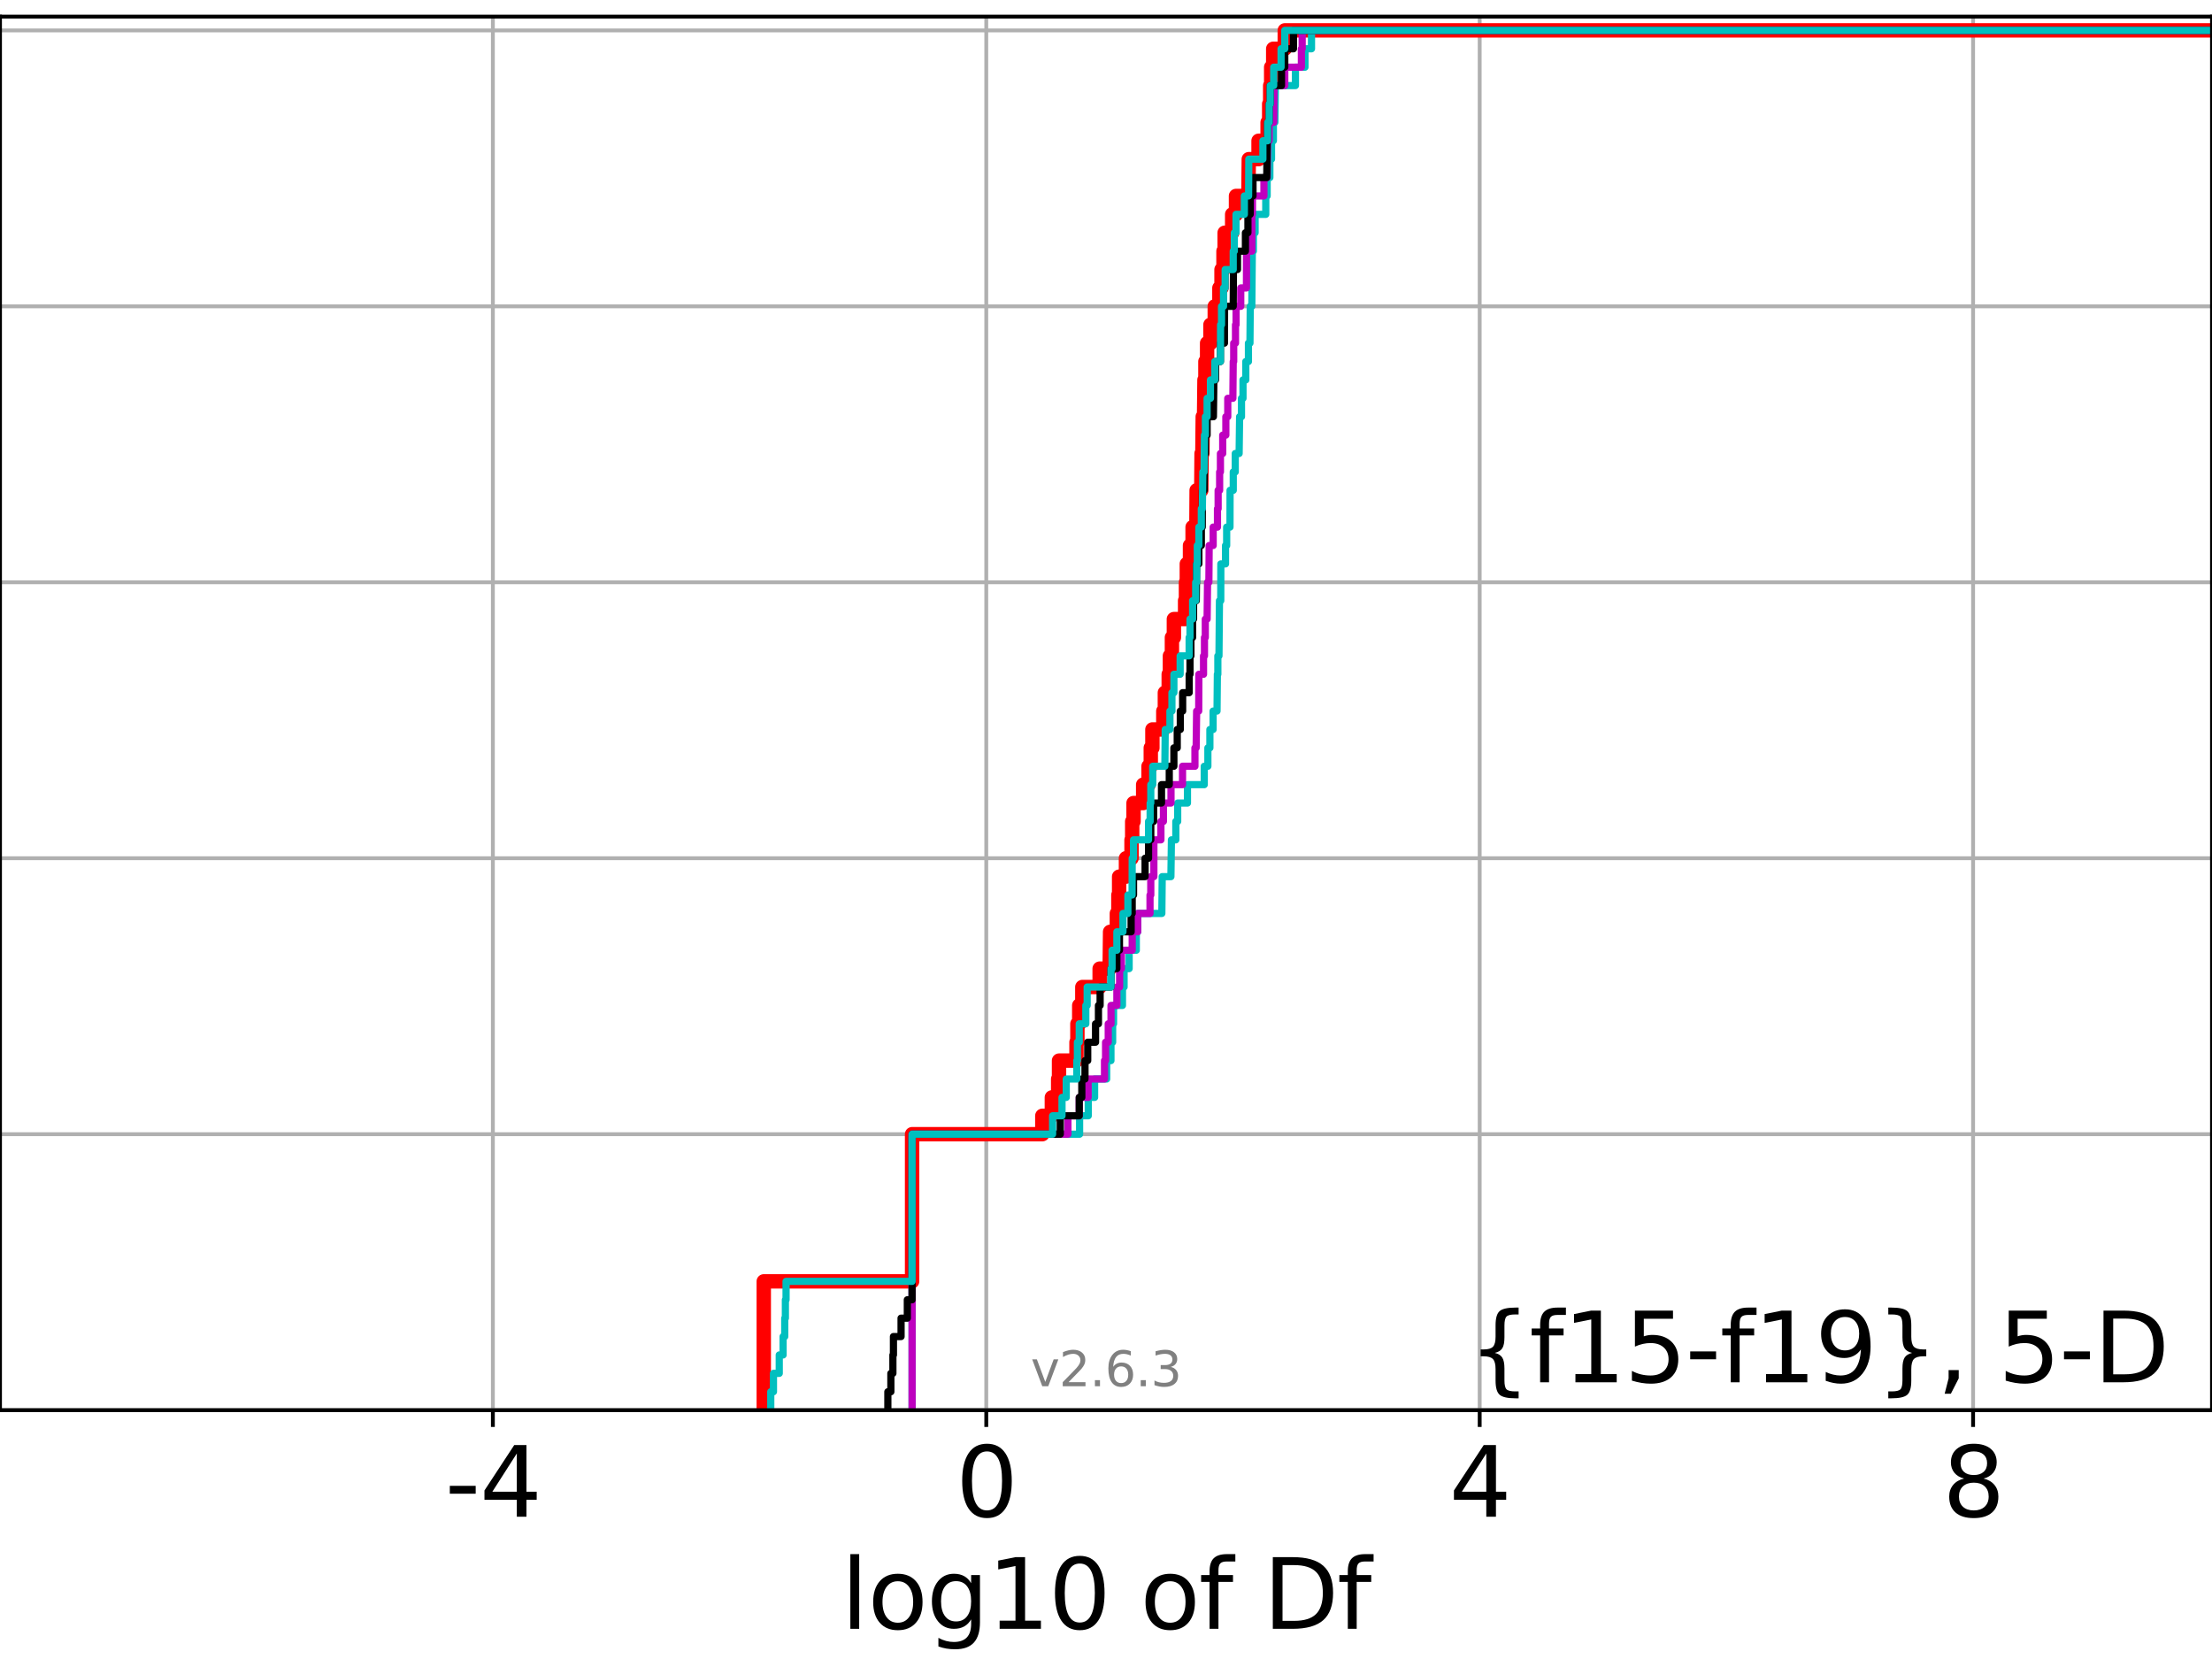 <?xml version="1.0" encoding="utf-8" standalone="no"?>
<!DOCTYPE svg PUBLIC "-//W3C//DTD SVG 1.1//EN"
  "http://www.w3.org/Graphics/SVG/1.1/DTD/svg11.dtd">
<svg xmlns:xlink="http://www.w3.org/1999/xlink" width="460.8pt" height="345.6pt" viewBox="0 0 460.8 345.6" xmlns="http://www.w3.org/2000/svg" version="1.1">
 <defs>
  <style type="text/css">*{stroke-linejoin: round; stroke-linecap: butt}</style>
 </defs>
 <g id="figure_1">
  <g id="patch_1">
   <path d="M 0 345.6 
L 460.8 345.6 
L 460.8 0 
L 0 0 
z
" style="fill: #ffffff"/>
  </g>
  <g id="axes_1">
   <g id="patch_2">
    <path d="M 0 293.76 
L 460.8 293.76 
L 460.8 3.456 
L 0 3.456 
z
" style="fill: #ffffff"/>
   </g>
   <g id="matplotlib.axis_1">
    <g id="xtick_1">
     <g id="line2d_1">
      <path d="M 102.674 293.76 
L 102.674 3.456 
" clip-path="url(#p1392dcf581)" style="fill: none; stroke: #b0b0b0; stroke-width: 0.8; stroke-linecap: square"/>
     </g>
     <g id="line2d_2">
      <defs>
       <path id="mf8d846c6e8" d="M 0 0 
L 0 3.5 
" style="stroke: #000000; stroke-width: 0.8"/>
      </defs>
      <g>
       <use xlink:href="#mf8d846c6e8" x="102.674" y="293.76" style="stroke: #000000; stroke-width: 0.8"/>
      </g>
     </g>
     <g id="text_1">
      <!-- -4 -->
      <g transform="translate(92.704 315.957) scale(0.2 -0.2)">
       <defs>
        <path id="DejaVuSans-2d" d="M 313 2009 
L 1997 2009 
L 1997 1497 
L 313 1497 
L 313 2009 
z
" transform="scale(0.016)"/>
        <path id="DejaVuSans-34" d="M 2419 4116 
L 825 1625 
L 2419 1625 
L 2419 4116 
z
M 2253 4666 
L 3047 4666 
L 3047 1625 
L 3713 1625 
L 3713 1100 
L 3047 1100 
L 3047 0 
L 2419 0 
L 2419 1100 
L 313 1100 
L 313 1709 
L 2253 4666 
z
" transform="scale(0.016)"/>
       </defs>
       <use xlink:href="#DejaVuSans-2d"/>
       <use xlink:href="#DejaVuSans-34" x="36.084"/>
      </g>
     </g>
    </g>
    <g id="xtick_2">
     <g id="line2d_3">
      <path d="M 205.46 293.76 
L 205.46 3.456 
" clip-path="url(#p1392dcf581)" style="fill: none; stroke: #b0b0b0; stroke-width: 0.8; stroke-linecap: square"/>
     </g>
     <g id="line2d_4">
      <g>
       <use xlink:href="#mf8d846c6e8" x="205.46" y="293.76" style="stroke: #000000; stroke-width: 0.8"/>
      </g>
     </g>
     <g id="text_2">
      <!-- 0 -->
      <g transform="translate(199.097 315.957) scale(0.2 -0.2)">
       <defs>
        <path id="DejaVuSans-30" d="M 2034 4250 
Q 1547 4250 1301 3770 
Q 1056 3291 1056 2328 
Q 1056 1369 1301 889 
Q 1547 409 2034 409 
Q 2525 409 2770 889 
Q 3016 1369 3016 2328 
Q 3016 3291 2770 3770 
Q 2525 4250 2034 4250 
z
M 2034 4750 
Q 2819 4750 3233 4129 
Q 3647 3509 3647 2328 
Q 3647 1150 3233 529 
Q 2819 -91 2034 -91 
Q 1250 -91 836 529 
Q 422 1150 422 2328 
Q 422 3509 836 4129 
Q 1250 4750 2034 4750 
z
" transform="scale(0.016)"/>
       </defs>
       <use xlink:href="#DejaVuSans-30"/>
      </g>
     </g>
    </g>
    <g id="xtick_3">
     <g id="line2d_5">
      <path d="M 308.245 293.76 
L 308.245 3.456 
" clip-path="url(#p1392dcf581)" style="fill: none; stroke: #b0b0b0; stroke-width: 0.8; stroke-linecap: square"/>
     </g>
     <g id="line2d_6">
      <g>
       <use xlink:href="#mf8d846c6e8" x="308.245" y="293.76" style="stroke: #000000; stroke-width: 0.8"/>
      </g>
     </g>
     <g id="text_3">
      <!-- 4 -->
      <g transform="translate(301.883 315.957) scale(0.2 -0.2)">
       <use xlink:href="#DejaVuSans-34"/>
      </g>
     </g>
    </g>
    <g id="xtick_4">
     <g id="line2d_7">
      <path d="M 411.031 293.76 
L 411.031 3.456 
" clip-path="url(#p1392dcf581)" style="fill: none; stroke: #b0b0b0; stroke-width: 0.8; stroke-linecap: square"/>
     </g>
     <g id="line2d_8">
      <g>
       <use xlink:href="#mf8d846c6e8" x="411.031" y="293.76" style="stroke: #000000; stroke-width: 0.8"/>
      </g>
     </g>
     <g id="text_4">
      <!-- 8 -->
      <g transform="translate(404.668 315.957) scale(0.2 -0.2)">
       <defs>
        <path id="DejaVuSans-38" d="M 2034 2216 
Q 1584 2216 1326 1975 
Q 1069 1734 1069 1313 
Q 1069 891 1326 650 
Q 1584 409 2034 409 
Q 2484 409 2743 651 
Q 3003 894 3003 1313 
Q 3003 1734 2745 1975 
Q 2488 2216 2034 2216 
z
M 1403 2484 
Q 997 2584 770 2862 
Q 544 3141 544 3541 
Q 544 4100 942 4425 
Q 1341 4750 2034 4750 
Q 2731 4750 3128 4425 
Q 3525 4100 3525 3541 
Q 3525 3141 3298 2862 
Q 3072 2584 2669 2484 
Q 3125 2378 3379 2068 
Q 3634 1759 3634 1313 
Q 3634 634 3220 271 
Q 2806 -91 2034 -91 
Q 1263 -91 848 271 
Q 434 634 434 1313 
Q 434 1759 690 2068 
Q 947 2378 1403 2484 
z
M 1172 3481 
Q 1172 3119 1398 2916 
Q 1625 2713 2034 2713 
Q 2441 2713 2670 2916 
Q 2900 3119 2900 3481 
Q 2900 3844 2670 4047 
Q 2441 4250 2034 4250 
Q 1625 4250 1398 4047 
Q 1172 3844 1172 3481 
z
" transform="scale(0.016)"/>
       </defs>
       <use xlink:href="#DejaVuSans-38"/>
      </g>
     </g>
    </g>
    <g id="text_5">
     <!-- log10 of Df -->
     <g transform="translate(175.214 339.313) scale(0.2 -0.2)">
      <defs>
       <path id="DejaVuSans-6c" d="M 603 4863 
L 1178 4863 
L 1178 0 
L 603 0 
L 603 4863 
z
" transform="scale(0.016)"/>
       <path id="DejaVuSans-6f" d="M 1959 3097 
Q 1497 3097 1228 2736 
Q 959 2375 959 1747 
Q 959 1119 1226 758 
Q 1494 397 1959 397 
Q 2419 397 2687 759 
Q 2956 1122 2956 1747 
Q 2956 2369 2687 2733 
Q 2419 3097 1959 3097 
z
M 1959 3584 
Q 2709 3584 3137 3096 
Q 3566 2609 3566 1747 
Q 3566 888 3137 398 
Q 2709 -91 1959 -91 
Q 1206 -91 779 398 
Q 353 888 353 1747 
Q 353 2609 779 3096 
Q 1206 3584 1959 3584 
z
" transform="scale(0.016)"/>
       <path id="DejaVuSans-67" d="M 2906 1791 
Q 2906 2416 2648 2759 
Q 2391 3103 1925 3103 
Q 1463 3103 1205 2759 
Q 947 2416 947 1791 
Q 947 1169 1205 825 
Q 1463 481 1925 481 
Q 2391 481 2648 825 
Q 2906 1169 2906 1791 
z
M 3481 434 
Q 3481 -459 3084 -895 
Q 2688 -1331 1869 -1331 
Q 1566 -1331 1297 -1286 
Q 1028 -1241 775 -1147 
L 775 -588 
Q 1028 -725 1275 -790 
Q 1522 -856 1778 -856 
Q 2344 -856 2625 -561 
Q 2906 -266 2906 331 
L 2906 616 
Q 2728 306 2450 153 
Q 2172 0 1784 0 
Q 1141 0 747 490 
Q 353 981 353 1791 
Q 353 2603 747 3093 
Q 1141 3584 1784 3584 
Q 2172 3584 2450 3431 
Q 2728 3278 2906 2969 
L 2906 3500 
L 3481 3500 
L 3481 434 
z
" transform="scale(0.016)"/>
       <path id="DejaVuSans-31" d="M 794 531 
L 1825 531 
L 1825 4091 
L 703 3866 
L 703 4441 
L 1819 4666 
L 2450 4666 
L 2450 531 
L 3481 531 
L 3481 0 
L 794 0 
L 794 531 
z
" transform="scale(0.016)"/>
       <path id="DejaVuSans-20" transform="scale(0.016)"/>
       <path id="DejaVuSans-66" d="M 2375 4863 
L 2375 4384 
L 1825 4384 
Q 1516 4384 1395 4259 
Q 1275 4134 1275 3809 
L 1275 3500 
L 2222 3500 
L 2222 3053 
L 1275 3053 
L 1275 0 
L 697 0 
L 697 3053 
L 147 3053 
L 147 3500 
L 697 3500 
L 697 3744 
Q 697 4328 969 4595 
Q 1241 4863 1831 4863 
L 2375 4863 
z
" transform="scale(0.016)"/>
       <path id="DejaVuSans-44" d="M 1259 4147 
L 1259 519 
L 2022 519 
Q 2988 519 3436 956 
Q 3884 1394 3884 2338 
Q 3884 3275 3436 3711 
Q 2988 4147 2022 4147 
L 1259 4147 
z
M 628 4666 
L 1925 4666 
Q 3281 4666 3915 4102 
Q 4550 3538 4550 2338 
Q 4550 1131 3912 565 
Q 3275 0 1925 0 
L 628 0 
L 628 4666 
z
" transform="scale(0.016)"/>
      </defs>
      <use xlink:href="#DejaVuSans-6c"/>
      <use xlink:href="#DejaVuSans-6f" x="27.783"/>
      <use xlink:href="#DejaVuSans-67" x="88.965"/>
      <use xlink:href="#DejaVuSans-31" x="152.441"/>
      <use xlink:href="#DejaVuSans-30" x="216.064"/>
      <use xlink:href="#DejaVuSans-20" x="279.688"/>
      <use xlink:href="#DejaVuSans-6f" x="311.475"/>
      <use xlink:href="#DejaVuSans-66" x="372.656"/>
      <use xlink:href="#DejaVuSans-20" x="407.861"/>
      <use xlink:href="#DejaVuSans-44" x="439.648"/>
      <use xlink:href="#DejaVuSans-66" x="516.65"/>
     </g>
    </g>
   </g>
   <g id="matplotlib.axis_2">
    <g id="ytick_1">
     <g id="line2d_9">
      <path d="M 0 293.76 
L 460.8 293.76 
" clip-path="url(#p1392dcf581)" style="fill: none; stroke: #b0b0b0; stroke-width: 0.8; stroke-linecap: square"/>
     </g>
     <g id="line2d_10">
      <defs>
       <path id="mb878c7f434" d="M 0 0 
L -3.5 0 
" style="stroke: #000000; stroke-width: 0.8"/>
      </defs>
      <g>
       <use xlink:href="#mb878c7f434" x="0" y="293.76" style="stroke: #000000; stroke-width: 0.8"/>
      </g>
     </g>
    </g>
    <g id="ytick_2">
     <g id="line2d_11">
      <path d="M 0 236.274 
L 460.8 236.274 
" clip-path="url(#p1392dcf581)" style="fill: none; stroke: #b0b0b0; stroke-width: 0.8; stroke-linecap: square"/>
     </g>
     <g id="line2d_12">
      <g>
       <use xlink:href="#mb878c7f434" x="0" y="236.274" style="stroke: #000000; stroke-width: 0.8"/>
      </g>
     </g>
    </g>
    <g id="ytick_3">
     <g id="line2d_13">
      <path d="M 0 178.788 
L 460.8 178.788 
" clip-path="url(#p1392dcf581)" style="fill: none; stroke: #b0b0b0; stroke-width: 0.8; stroke-linecap: square"/>
     </g>
     <g id="line2d_14">
      <g>
       <use xlink:href="#mb878c7f434" x="0" y="178.788" style="stroke: #000000; stroke-width: 0.8"/>
      </g>
     </g>
    </g>
    <g id="ytick_4">
     <g id="line2d_15">
      <path d="M 0 121.302 
L 460.8 121.302 
" clip-path="url(#p1392dcf581)" style="fill: none; stroke: #b0b0b0; stroke-width: 0.8; stroke-linecap: square"/>
     </g>
     <g id="line2d_16">
      <g>
       <use xlink:href="#mb878c7f434" x="0" y="121.302" style="stroke: #000000; stroke-width: 0.8"/>
      </g>
     </g>
    </g>
    <g id="ytick_5">
     <g id="line2d_17">
      <path d="M 0 63.816 
L 460.8 63.816 
" clip-path="url(#p1392dcf581)" style="fill: none; stroke: #b0b0b0; stroke-width: 0.8; stroke-linecap: square"/>
     </g>
     <g id="line2d_18">
      <g>
       <use xlink:href="#mb878c7f434" x="0" y="63.816" style="stroke: #000000; stroke-width: 0.8"/>
      </g>
     </g>
    </g>
    <g id="ytick_6">
     <g id="line2d_19">
      <path d="M 0 6.33 
L 460.8 6.33 
" clip-path="url(#p1392dcf581)" style="fill: none; stroke: #b0b0b0; stroke-width: 0.8; stroke-linecap: square"/>
     </g>
     <g id="line2d_20">
      <g>
       <use xlink:href="#mb878c7f434" x="0" y="6.33" style="stroke: #000000; stroke-width: 0.8"/>
      </g>
     </g>
    </g>
   </g>
   <g id="line2d_21">
    <path d="M 159.106 293.76 
L 159.106 266.933 
L 190.006 266.933 
L 190.006 236.274 
L 217.134 236.274 
L 217.134 232.442 
L 219.12 232.442 
L 219.12 228.609 
L 220.434 228.609 
L 220.434 224.777 
L 220.614 224.777 
L 220.614 220.944 
L 224.253 220.944 
L 224.253 217.112 
L 224.443 217.112 
L 224.443 213.28 
L 224.825 213.28 
L 224.825 209.447 
L 225.468 209.447 
L 225.468 205.615 
L 229.077 205.615 
L 229.077 201.782 
L 231.163 201.782 
L 231.253 194.118 
L 232.662 194.118 
L 232.662 190.285 
L 232.979 190.285 
L 232.979 186.453 
L 233.134 186.453 
L 233.134 182.621 
L 234.559 182.621 
L 234.559 178.788 
L 235.718 178.788 
L 235.718 174.956 
L 235.858 174.956 
L 235.858 171.123 
L 236.137 171.123 
L 236.137 167.291 
L 238.143 167.291 
L 238.143 163.459 
L 239.263 163.459 
L 239.263 159.626 
L 239.728 159.626 
L 239.728 155.794 
L 240.066 155.794 
L 240.066 151.961 
L 242.339 151.961 
L 242.339 148.129 
L 242.663 148.129 
L 242.663 144.297 
L 243.465 144.297 
L 243.465 140.464 
L 243.713 140.464 
L 243.713 136.632 
L 244.131 136.632 
L 244.131 132.799 
L 244.541 132.799 
L 244.541 128.967 
L 246.878 128.967 
L 246.878 125.135 
L 247.058 125.135 
L 247.058 121.302 
L 247.236 121.302 
L 247.236 117.47 
L 247.898 117.47 
L 247.898 113.637 
L 248.44 113.637 
L 248.44 109.805 
L 249.229 109.805 
L 249.28 102.14 
L 250.249 102.14 
L 250.307 94.475 
L 250.475 94.475 
L 250.553 86.811 
L 250.825 86.811 
L 250.913 79.146 
L 251.11 79.146 
L 251.11 75.313 
L 251.462 75.313 
L 251.462 71.481 
L 252.159 71.481 
L 252.159 67.649 
L 253.057 67.649 
L 253.057 63.816 
L 254.023 63.816 
L 254.023 59.984 
L 254.464 59.984 
L 254.464 56.151 
L 254.875 56.151 
L 254.875 52.319 
L 255.113 52.319 
L 255.113 48.487 
L 256.684 48.487 
L 256.684 44.654 
L 257.482 44.654 
L 257.482 40.822 
L 260.062 40.822 
L 260.145 33.157 
L 262.18 33.157 
L 262.18 29.325 
L 264.066 29.325 
L 264.066 25.492 
L 264.397 25.492 
L 264.397 21.66 
L 264.604 21.66 
L 264.604 17.827 
L 264.808 17.827 
L 264.808 13.995 
L 265.234 13.995 
L 265.234 10.163 
L 267.641 10.163 
L 267.641 6.33 
L 267.641 6.33 
L 460.8 6.33 
L 460.8 6.33 
" clip-path="url(#p1392dcf581)" style="fill: none; stroke: #ff0000; stroke-width: 3; stroke-linecap: square"/>
   </g>
   <g id="line2d_22">
    <path d="M 190.006 293.76 
L 190.006 236.274 
L 224.899 236.274 
L 224.899 232.442 
L 226.702 232.442 
L 226.702 228.609 
L 228.026 228.609 
L 228.026 224.777 
L 230.538 224.777 
L 230.538 220.944 
L 231.431 220.944 
L 231.431 217.112 
L 231.783 217.112 
L 231.783 213.28 
L 231.969 213.28 
L 231.969 209.447 
L 233.828 209.447 
L 233.828 205.615 
L 234.166 205.615 
L 234.166 201.782 
L 235.22 201.782 
L 235.22 197.95 
L 236.712 197.95 
L 236.712 194.118 
L 237.005 194.118 
L 237.005 190.285 
L 242.033 190.285 
L 242.111 182.621 
L 243.921 182.621 
L 244.029 174.956 
L 244.946 174.956 
L 244.946 171.123 
L 245.334 171.123 
L 245.334 167.291 
L 247.37 167.291 
L 247.37 163.459 
L 250.868 163.459 
L 250.868 159.626 
L 251.623 159.626 
L 251.623 155.794 
L 252.042 155.794 
L 252.042 151.961 
L 252.71 151.961 
L 252.71 148.129 
L 253.53 148.129 
L 253.601 140.464 
L 253.701 140.464 
L 253.701 136.632 
L 253.934 136.632 
L 254.036 125.135 
L 254.306 125.135 
L 254.323 117.47 
L 255.299 117.47 
L 255.299 113.637 
L 255.537 113.637 
L 255.537 109.805 
L 256.227 109.805 
L 256.245 102.14 
L 256.912 102.14 
L 256.912 98.308 
L 257.326 98.308 
L 257.326 94.475 
L 258.132 94.475 
L 258.233 86.811 
L 258.624 86.811 
L 258.624 82.978 
L 258.94 82.978 
L 258.94 79.146 
L 259.521 79.146 
L 259.521 75.313 
L 260.071 75.313 
L 260.071 71.481 
L 260.388 71.481 
L 260.451 63.816 
L 260.777 63.816 
L 260.879 52.319 
L 261.096 52.319 
L 261.096 48.487 
L 261.46 48.487 
L 261.46 44.654 
L 263.683 44.654 
L 263.683 40.822 
L 263.969 40.822 
L 263.969 36.989 
L 264.535 36.989 
L 264.535 33.157 
L 264.88 33.157 
L 264.88 29.325 
L 265.268 29.325 
L 265.268 25.492 
L 265.575 25.492 
L 265.675 17.827 
L 269.864 17.827 
L 269.864 13.995 
L 271.848 13.995 
L 271.848 10.163 
L 273.21 10.163 
L 273.21 6.33 
L 273.21 6.33 
L 460.8 6.33 
L 460.8 6.33 
" clip-path="url(#p1392dcf581)" style="fill: none; stroke: #00bfbf; stroke-width: 1.5; stroke-linecap: square"/>
   </g>
   <g id="line2d_23">
    <path d="M 190.006 293.76 
L 190.006 236.274 
L 222.464 236.274 
L 222.464 232.442 
L 224.825 232.442 
L 224.825 228.609 
L 226.676 228.609 
L 226.676 224.777 
L 230.088 224.777 
L 230.088 220.944 
L 230.311 220.944 
L 230.311 217.112 
L 230.865 217.112 
L 230.865 213.28 
L 231.443 213.28 
L 231.443 209.447 
L 232.662 209.447 
L 232.662 205.615 
L 233.233 205.615 
L 233.233 201.782 
L 233.609 201.782 
L 233.609 197.95 
L 235.858 197.95 
L 235.858 194.118 
L 237.005 194.118 
L 237.005 190.285 
L 239.568 190.285 
L 239.568 186.453 
L 239.728 186.453 
L 239.728 182.621 
L 240.373 182.621 
L 240.378 174.956 
L 241.841 174.956 
L 241.841 171.123 
L 242.359 171.123 
L 242.359 167.291 
L 243.942 167.291 
L 243.942 163.459 
L 246.342 163.459 
L 246.342 159.626 
L 248.928 159.626 
L 248.928 155.794 
L 249.18 155.794 
L 249.28 148.129 
L 249.712 148.129 
L 249.746 140.464 
L 250.717 140.464 
L 250.717 136.632 
L 250.913 136.632 
L 250.913 132.799 
L 251.086 132.799 
L 251.086 128.967 
L 251.462 128.967 
L 251.552 121.302 
L 251.83 121.302 
L 251.894 113.637 
L 252.725 113.637 
L 252.725 109.805 
L 253.622 109.805 
L 253.622 105.973 
L 253.76 105.973 
L 253.76 102.14 
L 254.073 102.14 
L 254.073 98.308 
L 254.237 98.308 
L 254.237 94.475 
L 254.714 94.475 
L 254.714 90.643 
L 255.368 90.643 
L 255.368 86.811 
L 255.765 86.811 
L 255.765 82.978 
L 256.828 82.978 
L 256.903 75.313 
L 257.003 75.313 
L 257.003 71.481 
L 257.378 71.481 
L 257.378 67.649 
L 257.497 67.649 
L 257.497 63.816 
L 258.471 63.816 
L 258.471 59.984 
L 259.659 59.984 
L 259.676 52.319 
L 260.777 52.319 
L 260.78 44.654 
L 260.908 44.654 
L 260.908 40.822 
L 263.299 40.822 
L 263.299 36.989 
L 263.969 36.989 
L 264.066 29.325 
L 264.397 29.325 
L 264.397 25.492 
L 265.332 25.492 
L 265.4 17.827 
L 267.641 17.827 
L 267.641 13.995 
L 271.103 13.995 
L 271.103 10.163 
L 271.268 10.163 
L 271.268 6.33 
L 271.268 6.33 
L 460.8 6.33 
L 460.8 6.33 
" clip-path="url(#p1392dcf581)" style="fill: none; stroke: #bf00bf; stroke-width: 1.5; stroke-linecap: square"/>
   </g>
   <g id="line2d_24">
    <path d="M 184.957 293.76 
L 184.957 289.928 
L 185.583 289.928 
L 185.583 286.095 
L 186.007 286.095 
L 186.007 282.263 
L 186.12 282.263 
L 186.12 278.43 
L 187.709 278.43 
L 187.709 274.598 
L 189.013 274.598 
L 189.013 270.766 
L 190.006 270.766 
L 190.006 236.274 
L 220.875 236.274 
L 220.875 232.442 
L 224.825 232.442 
L 224.825 228.609 
L 225.359 228.609 
L 225.359 224.777 
L 226.025 224.777 
L 226.025 220.944 
L 226.592 220.944 
L 226.592 217.112 
L 228.223 217.112 
L 228.223 213.28 
L 228.828 213.28 
L 228.828 209.447 
L 229.173 209.447 
L 229.173 205.615 
L 231.443 205.615 
L 231.443 201.782 
L 232.662 201.782 
L 232.662 197.95 
L 233.204 197.95 
L 233.204 194.118 
L 235.636 194.118 
L 235.636 190.285 
L 235.858 190.285 
L 235.858 186.453 
L 236.137 186.453 
L 236.137 182.621 
L 238.543 182.621 
L 238.543 178.788 
L 239.263 178.788 
L 239.263 174.956 
L 239.728 174.956 
L 239.728 171.123 
L 240.321 171.123 
L 240.321 167.291 
L 241.961 167.291 
L 241.961 163.459 
L 243.579 163.459 
L 243.579 159.626 
L 244.542 159.626 
L 244.542 155.794 
L 245.239 155.794 
L 245.239 151.961 
L 245.88 151.961 
L 245.88 148.129 
L 246.369 148.129 
L 246.369 144.297 
L 247.727 144.297 
L 247.727 140.464 
L 247.898 140.464 
L 247.898 136.632 
L 248.089 136.632 
L 248.089 132.799 
L 248.44 132.799 
L 248.44 128.967 
L 248.643 128.967 
L 248.643 125.135 
L 249.206 125.135 
L 249.28 117.47 
L 249.746 117.47 
L 249.746 113.637 
L 250.261 113.637 
L 250.261 109.805 
L 250.452 109.805 
L 250.475 102.14 
L 250.852 102.14 
L 250.913 94.475 
L 251.11 94.475 
L 251.11 90.643 
L 251.462 90.643 
L 251.462 86.811 
L 252.775 86.811 
L 252.868 79.146 
L 253.213 79.146 
L 253.213 75.313 
L 254.237 75.313 
L 254.237 71.481 
L 255.079 71.481 
L 255.099 63.816 
L 256.903 63.816 
L 256.95 56.151 
L 257.791 56.151 
L 257.791 52.319 
L 259.445 52.319 
L 259.445 48.487 
L 259.967 48.487 
L 259.967 44.654 
L 260.433 44.654 
L 260.433 40.822 
L 261.022 40.822 
L 261.022 36.989 
L 263.891 36.989 
L 263.969 29.325 
L 264.066 29.325 
L 264.066 25.492 
L 264.397 25.492 
L 264.397 21.66 
L 264.604 21.66 
L 264.604 17.827 
L 266.956 17.827 
L 266.956 13.995 
L 267.641 13.995 
L 267.641 10.163 
L 269.455 10.163 
L 269.455 6.33 
L 269.455 6.33 
L 460.8 6.33 
L 460.8 6.33 
" clip-path="url(#p1392dcf581)" style="fill: none; stroke: #000000; stroke-width: 1.5; stroke-linecap: square"/>
   </g>
   <g id="line2d_25">
    <path d="M 160.565 293.76 
L 160.565 289.928 
L 161.127 289.928 
L 161.127 286.095 
L 162.333 286.095 
L 162.333 282.263 
L 163.132 282.263 
L 163.132 278.43 
L 163.476 278.43 
L 163.476 274.598 
L 163.609 274.598 
L 163.609 270.766 
L 163.751 270.766 
L 163.751 266.933 
L 190.006 266.933 
L 190.006 236.274 
L 219.276 236.274 
L 219.276 232.442 
L 221.236 232.442 
L 221.236 228.609 
L 222.119 228.609 
L 222.119 224.777 
L 224.315 224.777 
L 224.315 220.944 
L 224.445 220.944 
L 224.445 217.112 
L 224.825 217.112 
L 224.825 213.28 
L 226.197 213.28 
L 226.197 209.447 
L 226.476 209.447 
L 226.476 205.615 
L 231.443 205.615 
L 231.443 201.782 
L 231.665 201.782 
L 231.665 197.95 
L 232.662 197.95 
L 232.662 194.118 
L 233.931 194.118 
L 233.931 190.285 
L 234.959 190.285 
L 234.959 186.453 
L 235.833 186.453 
L 235.858 178.788 
L 236.137 178.788 
L 236.137 174.956 
L 239.263 174.956 
L 239.263 171.123 
L 239.596 171.123 
L 239.596 167.291 
L 239.728 167.291 
L 239.728 163.459 
L 240.13 163.459 
L 240.13 159.626 
L 242.666 159.626 
L 242.738 151.961 
L 243.715 151.961 
L 243.715 148.129 
L 244.133 148.129 
L 244.133 144.297 
L 244.545 144.297 
L 244.545 140.464 
L 245.845 140.464 
L 245.845 136.632 
L 247.721 136.632 
L 247.721 132.799 
L 247.898 132.799 
L 247.898 128.967 
L 248.44 128.967 
L 248.44 125.135 
L 249.081 125.135 
L 249.081 121.302 
L 249.28 121.302 
L 249.28 117.47 
L 249.417 117.47 
L 249.417 113.637 
L 249.746 113.637 
L 249.746 109.805 
L 250.256 109.805 
L 250.256 105.973 
L 250.475 105.973 
L 250.573 98.308 
L 250.828 98.308 
L 250.913 90.643 
L 251.11 90.643 
L 251.11 86.811 
L 251.462 86.811 
L 251.462 82.978 
L 252.16 82.978 
L 252.16 79.146 
L 253.062 79.146 
L 253.062 75.313 
L 254.237 75.313 
L 254.268 67.649 
L 254.465 67.649 
L 254.465 63.816 
L 254.884 63.816 
L 254.884 59.984 
L 255.226 59.984 
L 255.226 56.151 
L 256.903 56.151 
L 256.903 52.319 
L 257.132 52.319 
L 257.132 48.487 
L 257.482 48.487 
L 257.482 44.654 
L 259.222 44.654 
L 259.222 40.822 
L 260.106 40.822 
L 260.146 33.157 
L 263.084 33.157 
L 263.084 29.325 
L 264.066 29.325 
L 264.066 25.492 
L 264.397 25.492 
L 264.397 21.66 
L 264.604 21.66 
L 264.604 17.827 
L 265.336 17.827 
L 265.336 13.995 
L 266.867 13.995 
L 266.867 10.163 
L 267.641 10.163 
L 267.641 6.33 
L 267.641 6.33 
L 460.8 6.33 
L 460.8 6.33 
" clip-path="url(#p1392dcf581)" style="fill: none; stroke: #00bfbf; stroke-width: 1.5; stroke-linecap: square"/>
   </g>
   <g id="patch_3">
    <path d="M 0 293.76 
L 0 3.456 
" style="fill: none; stroke: #000000; stroke-width: 0.8; stroke-linejoin: miter; stroke-linecap: square"/>
   </g>
   <g id="patch_4">
    <path d="M 460.8 293.76 
L 460.8 3.456 
" style="fill: none; stroke: #000000; stroke-width: 0.8; stroke-linejoin: miter; stroke-linecap: square"/>
   </g>
   <g id="patch_5">
    <path d="M 0 293.76 
L 460.8 293.76 
" style="fill: none; stroke: #000000; stroke-width: 0.8; stroke-linejoin: miter; stroke-linecap: square"/>
   </g>
   <g id="patch_6">
    <path d="M 0 3.456 
L 460.8 3.456 
" style="fill: none; stroke: #000000; stroke-width: 0.8; stroke-linejoin: miter; stroke-linecap: square"/>
   </g>
   <g id="text_6">
    <!-- {f15-f19}, 5-D -->
    <g transform="translate(305.884 287.954) scale(0.2 -0.2)">
     <defs>
      <path id="DejaVuSans-7b" d="M 3272 -594 
L 3272 -1044 
L 3078 -1044 
Q 2300 -1044 2036 -812 
Q 1772 -581 1772 109 
L 1772 856 
Q 1772 1328 1603 1509 
Q 1434 1691 991 1691 
L 800 1691 
L 800 2138 
L 991 2138 
Q 1438 2138 1605 2317 
Q 1772 2497 1772 2963 
L 1772 3713 
Q 1772 4403 2036 4633 
Q 2300 4863 3078 4863 
L 3272 4863 
L 3272 4416 
L 3059 4416 
Q 2619 4416 2484 4278 
Q 2350 4141 2350 3700 
L 2350 2925 
Q 2350 2434 2208 2212 
Q 2066 1991 1722 1913 
Q 2069 1828 2209 1606 
Q 2350 1384 2350 897 
L 2350 122 
Q 2350 -319 2484 -456 
Q 2619 -594 3059 -594 
L 3272 -594 
z
" transform="scale(0.016)"/>
      <path id="DejaVuSans-35" d="M 691 4666 
L 3169 4666 
L 3169 4134 
L 1269 4134 
L 1269 2991 
Q 1406 3038 1543 3061 
Q 1681 3084 1819 3084 
Q 2600 3084 3056 2656 
Q 3513 2228 3513 1497 
Q 3513 744 3044 326 
Q 2575 -91 1722 -91 
Q 1428 -91 1123 -41 
Q 819 9 494 109 
L 494 744 
Q 775 591 1075 516 
Q 1375 441 1709 441 
Q 2250 441 2565 725 
Q 2881 1009 2881 1497 
Q 2881 1984 2565 2268 
Q 2250 2553 1709 2553 
Q 1456 2553 1204 2497 
Q 953 2441 691 2322 
L 691 4666 
z
" transform="scale(0.016)"/>
      <path id="DejaVuSans-39" d="M 703 97 
L 703 672 
Q 941 559 1184 500 
Q 1428 441 1663 441 
Q 2288 441 2617 861 
Q 2947 1281 2994 2138 
Q 2813 1869 2534 1725 
Q 2256 1581 1919 1581 
Q 1219 1581 811 2004 
Q 403 2428 403 3163 
Q 403 3881 828 4315 
Q 1253 4750 1959 4750 
Q 2769 4750 3195 4129 
Q 3622 3509 3622 2328 
Q 3622 1225 3098 567 
Q 2575 -91 1691 -91 
Q 1453 -91 1209 -44 
Q 966 3 703 97 
z
M 1959 2075 
Q 2384 2075 2632 2365 
Q 2881 2656 2881 3163 
Q 2881 3666 2632 3958 
Q 2384 4250 1959 4250 
Q 1534 4250 1286 3958 
Q 1038 3666 1038 3163 
Q 1038 2656 1286 2365 
Q 1534 2075 1959 2075 
z
" transform="scale(0.016)"/>
      <path id="DejaVuSans-7d" d="M 800 -594 
L 1019 -594 
Q 1456 -594 1589 -459 
Q 1722 -325 1722 122 
L 1722 897 
Q 1722 1384 1862 1606 
Q 2003 1828 2350 1913 
Q 2003 1991 1862 2212 
Q 1722 2434 1722 2925 
L 1722 3700 
Q 1722 4144 1589 4280 
Q 1456 4416 1019 4416 
L 800 4416 
L 800 4863 
L 997 4863 
Q 1775 4863 2036 4633 
Q 2297 4403 2297 3713 
L 2297 2963 
Q 2297 2497 2465 2317 
Q 2634 2138 3078 2138 
L 3272 2138 
L 3272 1691 
L 3078 1691 
Q 2634 1691 2465 1509 
Q 2297 1328 2297 856 
L 2297 109 
Q 2297 -581 2036 -812 
Q 1775 -1044 997 -1044 
L 800 -1044 
L 800 -594 
z
" transform="scale(0.016)"/>
      <path id="DejaVuSans-2c" d="M 750 794 
L 1409 794 
L 1409 256 
L 897 -744 
L 494 -744 
L 750 256 
L 750 794 
z
" transform="scale(0.016)"/>
     </defs>
     <use xlink:href="#DejaVuSans-7b"/>
     <use xlink:href="#DejaVuSans-66" x="63.623"/>
     <use xlink:href="#DejaVuSans-31" x="98.828"/>
     <use xlink:href="#DejaVuSans-35" x="162.451"/>
     <use xlink:href="#DejaVuSans-2d" x="226.074"/>
     <use xlink:href="#DejaVuSans-66" x="262.158"/>
     <use xlink:href="#DejaVuSans-31" x="297.363"/>
     <use xlink:href="#DejaVuSans-39" x="360.986"/>
     <use xlink:href="#DejaVuSans-7d" x="424.609"/>
     <use xlink:href="#DejaVuSans-2c" x="488.232"/>
     <use xlink:href="#DejaVuSans-20" x="520.02"/>
     <use xlink:href="#DejaVuSans-35" x="551.807"/>
     <use xlink:href="#DejaVuSans-2d" x="615.43"/>
     <use xlink:href="#DejaVuSans-44" x="651.514"/>
    </g>
   </g>
   <g id="text_7">
    <!-- v2.6.3 -->
    <g style="fill: #808080" transform="translate(214.719 288.777) scale(0.1 -0.1)">
     <defs>
      <path id="DejaVuSans-76" d="M 191 3500 
L 800 3500 
L 1894 563 
L 2988 3500 
L 3597 3500 
L 2284 0 
L 1503 0 
L 191 3500 
z
" transform="scale(0.016)"/>
      <path id="DejaVuSans-32" d="M 1228 531 
L 3431 531 
L 3431 0 
L 469 0 
L 469 531 
Q 828 903 1448 1529 
Q 2069 2156 2228 2338 
Q 2531 2678 2651 2914 
Q 2772 3150 2772 3378 
Q 2772 3750 2511 3984 
Q 2250 4219 1831 4219 
Q 1534 4219 1204 4116 
Q 875 4013 500 3803 
L 500 4441 
Q 881 4594 1212 4672 
Q 1544 4750 1819 4750 
Q 2544 4750 2975 4387 
Q 3406 4025 3406 3419 
Q 3406 3131 3298 2873 
Q 3191 2616 2906 2266 
Q 2828 2175 2409 1742 
Q 1991 1309 1228 531 
z
" transform="scale(0.016)"/>
      <path id="DejaVuSans-2e" d="M 684 794 
L 1344 794 
L 1344 0 
L 684 0 
L 684 794 
z
" transform="scale(0.016)"/>
      <path id="DejaVuSans-36" d="M 2113 2584 
Q 1688 2584 1439 2293 
Q 1191 2003 1191 1497 
Q 1191 994 1439 701 
Q 1688 409 2113 409 
Q 2538 409 2786 701 
Q 3034 994 3034 1497 
Q 3034 2003 2786 2293 
Q 2538 2584 2113 2584 
z
M 3366 4563 
L 3366 3988 
Q 3128 4100 2886 4159 
Q 2644 4219 2406 4219 
Q 1781 4219 1451 3797 
Q 1122 3375 1075 2522 
Q 1259 2794 1537 2939 
Q 1816 3084 2150 3084 
Q 2853 3084 3261 2657 
Q 3669 2231 3669 1497 
Q 3669 778 3244 343 
Q 2819 -91 2113 -91 
Q 1303 -91 875 529 
Q 447 1150 447 2328 
Q 447 3434 972 4092 
Q 1497 4750 2381 4750 
Q 2619 4750 2861 4703 
Q 3103 4656 3366 4563 
z
" transform="scale(0.016)"/>
      <path id="DejaVuSans-33" d="M 2597 2516 
Q 3050 2419 3304 2112 
Q 3559 1806 3559 1356 
Q 3559 666 3084 287 
Q 2609 -91 1734 -91 
Q 1441 -91 1130 -33 
Q 819 25 488 141 
L 488 750 
Q 750 597 1062 519 
Q 1375 441 1716 441 
Q 2309 441 2620 675 
Q 2931 909 2931 1356 
Q 2931 1769 2642 2001 
Q 2353 2234 1838 2234 
L 1294 2234 
L 1294 2753 
L 1863 2753 
Q 2328 2753 2575 2939 
Q 2822 3125 2822 3475 
Q 2822 3834 2567 4026 
Q 2313 4219 1838 4219 
Q 1578 4219 1281 4162 
Q 984 4106 628 3988 
L 628 4550 
Q 988 4650 1302 4700 
Q 1616 4750 1894 4750 
Q 2613 4750 3031 4423 
Q 3450 4097 3450 3541 
Q 3450 3153 3228 2886 
Q 3006 2619 2597 2516 
z
" transform="scale(0.016)"/>
     </defs>
     <use xlink:href="#DejaVuSans-76"/>
     <use xlink:href="#DejaVuSans-32" x="59.18"/>
     <use xlink:href="#DejaVuSans-2e" x="122.803"/>
     <use xlink:href="#DejaVuSans-36" x="154.59"/>
     <use xlink:href="#DejaVuSans-2e" x="218.213"/>
     <use xlink:href="#DejaVuSans-33" x="250"/>
    </g>
   </g>
  </g>
 </g>
 <defs>
  <clipPath id="p1392dcf581">
   <rect x="0" y="3.456" width="460.8" height="290.304"/>
  </clipPath>
 </defs>
</svg>
